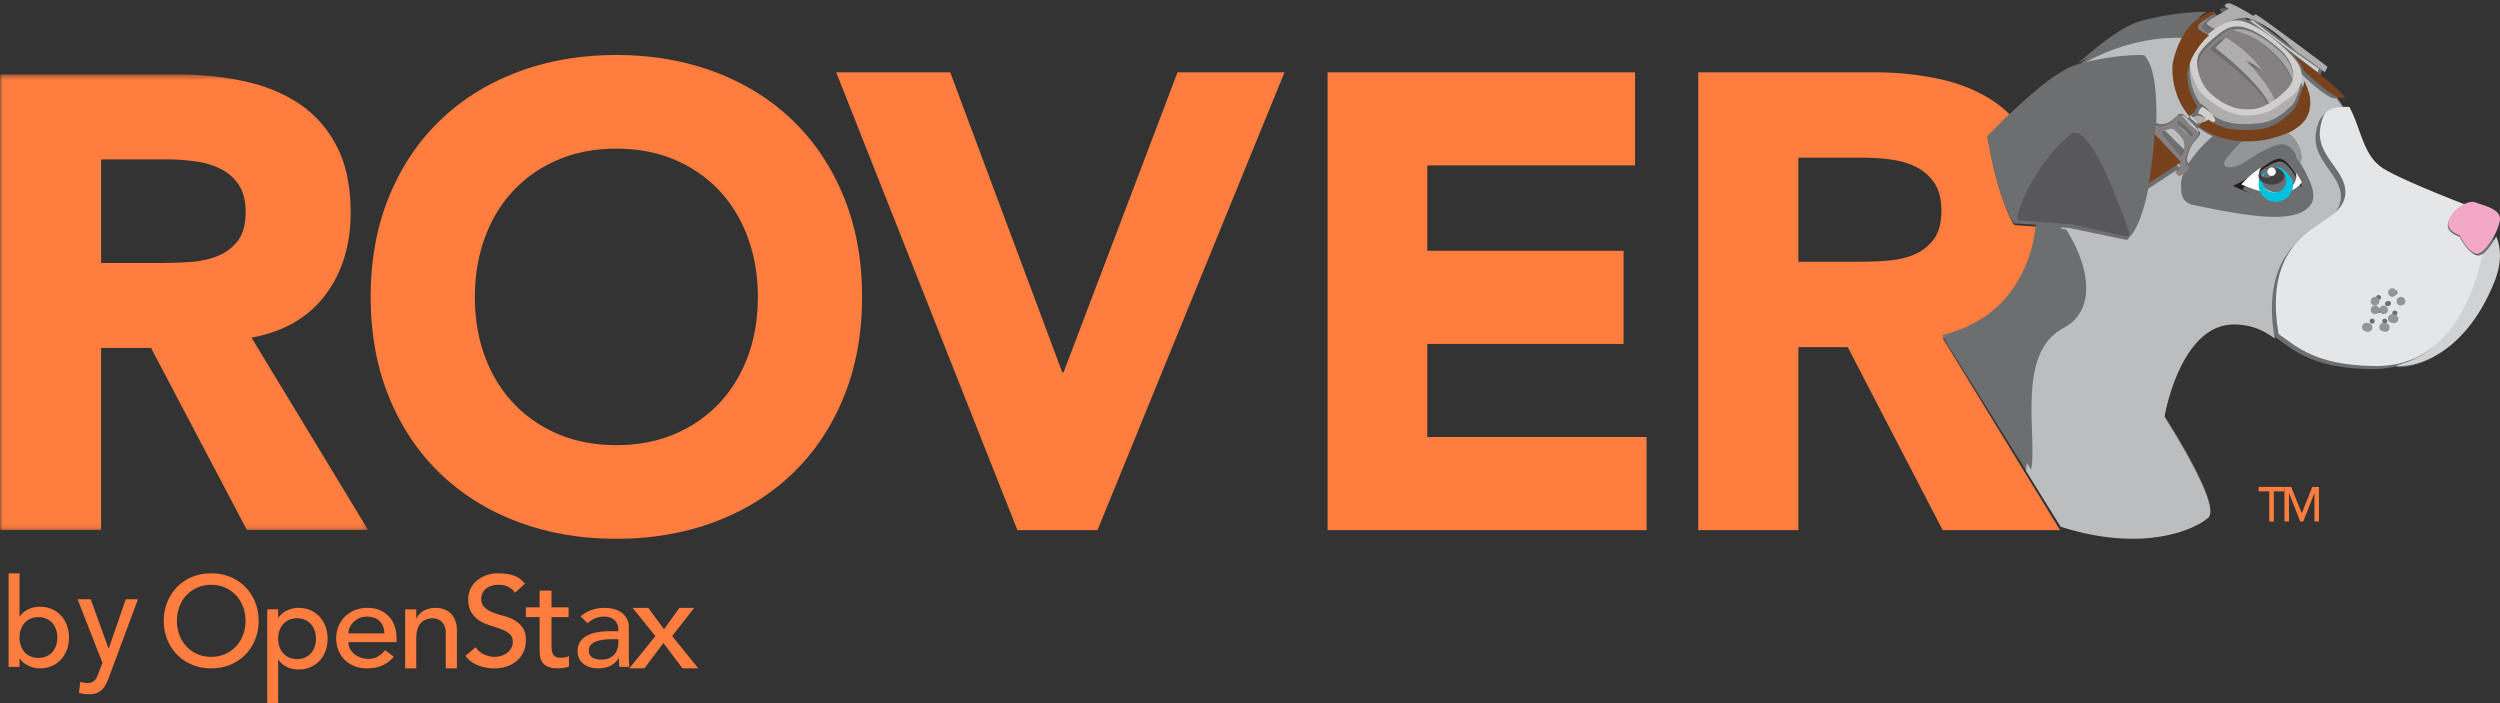 <svg xmlns="http://www.w3.org/2000/svg" xmlns:xlink="http://www.w3.org/1999/xlink" width="480" height="135" viewBox="0 0 480 135">
    <rect x="0" y="0" width="480" height="135" fill="#333333" stroke="none"/>
    <defs>
        <path id="a" d="M0 .41h70.686v87.478H0z"/>
        <path id="c" d="M.389.81h106.826v101.689H.389z"/>
    </defs>
    <g fill="none" fill-rule="evenodd">
        <path fill="#221E1F" d="M366.626 67.796a.075.075 0 0 1-.01-.02M386.298 21.52c.124-.115.244-.233.37-.348-.107.098-.213.194-.32.294l-.05.055M374.132 64.601l.048.08c.496-.14.996-.274 1.481-.425-.513.11-1.003.246-1.53.345"/>
        <path fill="#221E1F" d="M386.46 21.356l.006.01a.432.432 0 0 0 .04-.038c-.013.006-.04.036-.046.028"/>
        <path fill="#FF7D3E" d="M10.752 123.987c-.17.484-.412.896-.722 1.235-.31.34-.69.61-1.14.808-.45.199-.953.297-1.512.297a3.704 3.704 0 0 1-1.512-.297 3.326 3.326 0 0 1-1.14-.808c-.31-.34-.55-.751-.72-1.235a4.69 4.69 0 0 1-.257-1.58c0-.57.085-1.096.257-1.58.17-.482.41-.894.72-1.234.31-.34.69-.61 1.14-.808a3.718 3.718 0 0 1 1.512-.297c.56 0 1.062.099 1.512.297.45.198.83.467 1.14.808.31.34.551.752.722 1.234.17.484.255 1.01.255 1.58a4.73 4.73 0 0 1-.255 1.58m.965-5.796a5.192 5.192 0 0 0-1.768-1.247c-.69-.301-1.462-.451-2.314-.451-.792 0-1.536.17-2.235.51-.697.34-1.232.804-1.604 1.39h-.047v-8.315H1.655v17.96H3.75v-1.616h.047c.402.602.957 1.069 1.663 1.402.706.332 1.43.498 2.176.498.852 0 1.624-.15 2.314-.45.69-.302 1.28-.722 1.768-1.26a5.701 5.701 0 0 0 1.128-1.876 6.666 6.666 0 0 0 .396-2.328c0-.84-.132-1.62-.396-2.34a5.553 5.553 0 0 0-1.128-1.877M20.88 124.508h-.049l-3.408-9.454h-2.526l4.763 12.188-.708 1.916c-.112.307-.225.58-.337.819a2.39 2.39 0 0 1-.423.625 1.69 1.69 0 0 1-.603.409 2.303 2.303 0 0 1-.857.141c-.434 0-.87-.094-1.303-.281l-.266 2.094c.307.137.625.227.956.27.33.041.658.063.98.063.596 0 1.1-.085 1.512-.256.41-.17.762-.408 1.052-.715.29-.307.54-.677.75-1.111.209-.436.41-.916.604-1.444l5.466-14.718H24.15l-3.27 9.454zM46.67 121.885a6.542 6.542 0 0 1-1.332 2.196 6.446 6.446 0 0 1-2.072 1.483c-.806.367-1.711.552-2.714.552s-1.909-.185-2.714-.552a6.446 6.446 0 0 1-2.073-1.483 6.542 6.542 0 0 1-1.332-2.196 7.658 7.658 0 0 1-.468-2.685c0-.948.156-1.843.468-2.685a6.53 6.53 0 0 1 1.332-2.194 6.435 6.435 0 0 1 2.073-1.484c.805-.368 1.71-.552 2.714-.552 1.003 0 1.908.184 2.714.552a6.435 6.435 0 0 1 2.072 1.484 6.53 6.53 0 0 1 1.332 2.194c.312.842.468 1.737.468 2.685s-.156 1.843-.468 2.685m.431-9.183a8.562 8.562 0 0 0-2.873-1.925c-1.119-.466-2.344-.699-3.676-.699-1.333 0-2.558.233-3.676.699a8.554 8.554 0 0 0-2.874 1.925 8.896 8.896 0 0 0-1.876 2.894c-.452 1.111-.678 2.313-.678 3.604 0 1.292.226 2.493.678 3.605a8.878 8.878 0 0 0 1.876 2.893 8.554 8.554 0 0 0 2.874 1.926c1.118.465 2.343.698 3.676.698 1.332 0 2.557-.233 3.676-.698a8.562 8.562 0 0 0 2.873-1.926 8.892 8.892 0 0 0 1.876-2.893c.452-1.112.678-2.313.678-3.605 0-1.29-.226-2.493-.678-3.604a8.91 8.91 0 0 0-1.876-2.894M60.407 124.207c-.17.484-.411.896-.721 1.235-.311.34-.69.61-1.14.808-.45.199-.954.297-1.512.297a3.704 3.704 0 0 1-1.512-.297 3.326 3.326 0 0 1-1.14-.808c-.311-.34-.551-.751-.721-1.235a4.69 4.69 0 0 1-.256-1.58c0-.57.084-1.096.256-1.58.17-.482.41-.894.72-1.234.31-.34.69-.61 1.14-.808a3.718 3.718 0 0 1 1.513-.297c.558 0 1.062.099 1.511.297.45.198.83.467 1.14.808.31.34.551.752.722 1.235.17.483.255 1.01.255 1.58a4.73 4.73 0 0 1-.255 1.58m.965-5.785a5.113 5.113 0 0 0-1.768-1.259c-.69-.301-1.462-.452-2.314-.452-.745 0-1.47.167-2.176.5-.706.332-1.26.8-1.663 1.4h-.046v-1.615H51.31v17.96h2.095v-8.315h.046c.372.587.907 1.05 1.605 1.39.698.34 1.442.51 2.234.51.852 0 1.624-.15 2.314-.45a5.205 5.205 0 0 0 1.768-1.248 5.545 5.545 0 0 0 1.128-1.877c.264-.72.397-1.5.397-2.34 0-.823-.133-1.594-.397-2.315a5.67 5.67 0 0 0-1.128-1.889M66.888 121.608c0-.373.085-.75.256-1.13.17-.38.41-.726.719-1.038a3.652 3.652 0 0 1 2.604-1.049c.55 0 1.034.082 1.448.245.414.163.758.389 1.035.676.275.288.482.625.62 1.014s.214.816.231 1.282h-6.913zm7.96-3.042a5.085 5.085 0 0 0-1.74-1.34c-.706-.342-1.57-.514-2.593-.514a6.29 6.29 0 0 0-2.385.444 5.68 5.68 0 0 0-1.887 1.223 5.682 5.682 0 0 0-1.241 1.842c-.3.707-.45 1.473-.45 2.297 0 .823.138 1.589.413 2.296a5.4 5.4 0 0 0 1.18 1.842c.513.52 1.136.929 1.875 1.224.739.295 1.562.442 2.471.442 2.19 0 3.895-.754 5.112-2.261l-1.656-1.212a5.62 5.62 0 0 1-1.387 1.2c-.503.303-1.095.455-1.777.455-.503 0-.99-.078-1.46-.233a4.032 4.032 0 0 1-1.242-.653 3.312 3.312 0 0 1-.864-1.014 2.682 2.682 0 0 1-.329-1.317h9.25v-.746a7.47 7.47 0 0 0-.305-2.11 5.203 5.203 0 0 0-.985-1.865zM86.507 117.74a3.499 3.499 0 0 0-1.3-.777 4.83 4.83 0 0 0-1.55-.25c-.867 0-1.63.187-2.293.56-.662.376-1.127.865-1.395 1.47h-.047v-1.744h-2.129v11.323h2.129v-5.829c0-.652.078-1.218.236-1.696.157-.478.378-.872.662-1.182a2.56 2.56 0 0 1 .993-.681 3.436 3.436 0 0 1 1.23-.215c.33 0 .65.052.957.155.308.104.58.271.816.502.236.23.426.534.568.907.141.375.212.825.212 1.35v6.69h2.128v-7.287c0-.748-.11-1.397-.33-1.947-.221-.55-.517-1-.887-1.35M98.744 119.065a8.838 8.838 0 0 0-2.062-.821 19.157 19.157 0 0 1-2.063-.662c-.63-.246-1.156-.564-1.582-.957-.426-.392-.64-.955-.64-1.692 0-.261.055-.547.161-.858.106-.31.29-.6.553-.87.26-.27.609-.491 1.042-.663.434-.171.978-.257 1.633-.257.687 0 1.3.139 1.841.417.54.278.957.646 1.251 1.103l1.916-1.741c-.655-.8-1.416-1.332-2.283-1.594a9.394 9.394 0 0 0-2.725-.392c-1.047 0-1.943.16-2.688.478-.745.319-1.354.716-1.829 1.189a4.513 4.513 0 0 0-1.044 1.57c-.22.572-.33 1.111-.33 1.618 0 1.128.212 2.023.638 2.686.425.662.953 1.189 1.583 1.582a8.39 8.39 0 0 0 2.062.919c.744.22 1.433.45 2.062.686.63.238 1.158.532 1.584.883.425.352.637.863.637 1.533 0 .474-.106.89-.318 1.251-.213.36-.488.662-.823.907-.336.245-.707.43-1.116.552-.41.123-.81.184-1.204.184-.703 0-1.387-.151-2.049-.454a3.868 3.868 0 0 1-1.632-1.41l-1.94 1.667c.589.818 1.383 1.422 2.38 1.815a8.57 8.57 0 0 0 3.168.588c.834 0 1.62-.122 2.356-.367a5.731 5.731 0 0 0 1.915-1.054c.54-.458.97-1.022 1.289-1.692.319-.67.479-1.423.479-2.257 0-1.046-.213-1.868-.638-2.465a4.807 4.807 0 0 0-1.584-1.422M107.616 126.296c-.44 0-.774-.075-1.002-.229a1.378 1.378 0 0 1-.508-.603 2.388 2.388 0 0 1-.19-.843c-.018-.314-.026-.63-.026-.953v-5.184h3.275v-1.881h-3.275v-3.208h-2.285v3.208h-2.64v1.88h2.64v5.956c0 .467.021.93.064 1.387.042.459.177.873.406 1.243.23.369.584.67 1.066.903.483.233 1.164.35 2.044.35.236 0 .57-.028 1.003-.084.431-.057.782-.157 1.053-.302v-1.977a2.515 2.515 0 0 1-.787.265 5.093 5.093 0 0 1-.838.072M118.721 123.426c0 .374-.055.75-.167 1.13-.111.381-.295.728-.55 1.038-.256.312-.59.564-1.006.758-.415.195-.917.291-1.507.291-.75 0-1.344-.14-1.782-.419-.44-.28-.658-.738-.658-1.375 0-.436.14-.793.419-1.073.278-.28.637-.497 1.076-.653.439-.155.925-.26 1.46-.314a15.41 15.41 0 0 1 1.567-.082h1.148v.7zm2.01 2.612v-5.643c0-.481-.092-.943-.275-1.387a3.223 3.223 0 0 0-.849-1.177c-.382-.342-.873-.614-1.471-.816-.6-.201-1.314-.303-2.143-.303-.797 0-1.595.137-2.392.408a6.04 6.04 0 0 0-2.106 1.224l1.292 1.306c.192-.14.39-.288.598-.444.208-.154.44-.29.694-.407a4.95 4.95 0 0 1 .85-.292 4.529 4.529 0 0 1 1.089-.116c.462 0 .861.066 1.196.198.335.132.615.31.837.536.224.226.392.478.503.758.112.28.167.559.167.84v.465h-1.58c-.86 0-1.67.066-2.427.198-.758.133-1.42.35-1.986.653a3.676 3.676 0 0 0-1.34 1.177c-.327.482-.491 1.08-.491 1.796 0 .544.104 1.022.312 1.433.206.412.489.758.849 1.038.358.28.778.49 1.256.63s.98.21 1.507.21c.861 0 1.62-.15 2.274-.444.653-.295 1.22-.8 1.698-1.515h.049c0 .56.023 1.119.07 1.679h1.916a14.646 14.646 0 0 1-.072-.933 22.152 22.152 0 0 1-.025-1.072zM133.286 116.712h-2.847l-2.952 4.116-3.003-4.116h-3.03l4.389 5.414-5.015 6.196h2.898l3.657-4.874 3.657 4.874h3.029l-5.014-6.196z"/>
        <g transform="translate(0 13.883)">
            <mask id="b" fill="#fff">
                <use xlink:href="#a"/>
            </mask>
            <path fill="#FF7D3E" d="M45.612 32.412a9.189 9.189 0 0 1-3.924 2.903c-1.575.618-3.338.988-5.287 1.111a88.048 88.048 0 0 1-5.54.186H19.414V16.72h12.694c1.742 0 3.524.126 5.352.372 1.823.246 3.444.722 4.85 1.42a9.115 9.115 0 0 1 3.485 3.026c.916 1.32 1.372 3.09 1.372 5.315 0 2.39-.522 4.243-1.554 5.56zm25.074 55.476L48.285 50.946c6.223-1.154 10.953-3.894 14.188-8.217 3.235-4.324 4.85-9.576 4.85-15.754 0-5.105-.89-9.37-2.673-12.787-1.787-3.419-4.192-6.137-7.22-8.155-3.029-2.019-6.552-3.46-10.578-4.326C42.827.842 38.579.41 34.097.41H0v87.478h19.413V52.922h9.585l18.416 34.966h23.272z" mask="url(#b)"/>
        </g>
        <path fill="#FF7D3E" d="M143.594 68.428c-1.276 3.454-3.105 6.449-5.492 8.989-2.392 2.537-5.251 4.513-8.582 5.927-3.337 1.417-7.06 2.123-11.176 2.123-4.12 0-7.843-.706-11.18-2.123-3.331-1.414-6.195-3.39-8.582-5.927-2.386-2.54-4.215-5.535-5.492-8.989-1.276-3.454-1.914-7.26-1.914-11.424 0-4.076.638-7.863 1.914-11.36 1.277-3.495 3.106-6.51 5.492-9.05 2.387-2.538 5.25-4.513 8.582-5.93 3.337-1.415 7.06-2.121 11.18-2.121 4.116 0 7.84.706 11.176 2.121 3.33 1.417 6.19 3.392 8.582 5.93 2.387 2.54 4.216 5.555 5.492 9.05 1.277 3.497 1.915 7.284 1.915 11.36 0 4.163-.638 7.97-1.915 11.424m8.582-45.317c-4.195-4.036-9.18-7.135-14.939-9.299-5.763-2.164-12.064-3.246-18.893-3.246-6.838 0-13.134 1.082-18.897 3.246-5.764 2.164-10.743 5.263-14.939 9.299-4.201 4.038-7.472 8.927-9.819 14.67-2.346 5.742-3.517 12.15-3.517 19.223 0 7.076 1.17 13.483 3.517 19.226 2.347 5.743 5.618 10.631 9.82 14.668 4.195 4.037 9.174 7.136 14.938 9.3 5.763 2.161 12.06 3.246 18.897 3.246 6.829 0 13.13-1.085 18.893-3.246 5.76-2.164 10.744-5.263 14.94-9.3 4.2-4.037 7.471-8.925 9.817-14.668 2.348-5.743 3.523-12.15 3.523-19.226 0-7.073-1.175-13.481-3.523-19.224-2.346-5.742-5.617-10.631-9.818-14.67M204.204 71.492h-.25L182.44 13.883h-21.89l34.797 87.903h15.37l35.903-87.903h-20.533zM274.044 66.029h37.68v-17.88h-37.68V31.762h39.886V13.883h-59.033v87.903h61.24V83.908h-42.093zM371.208 46.04a9.105 9.105 0 0 1-3.883 2.918c-1.558.621-3.303.993-5.232 1.116a85.821 85.821 0 0 1-5.482.188h-11.33v-19.99h12.563c1.723 0 3.487.126 5.296.374 1.805.246 3.408.724 4.8 1.427a9.062 9.062 0 0 1 3.448 3.04c.908 1.327 1.358 3.105 1.358 5.34 0 2.403-.516 4.265-1.538 5.588zm17.66 44.85l-4.728-7.74-11.119-18.196c.294-.073.57-.167.858-.248l-.025-.042c.273-.05.527-.123.793-.18 4.82-1.511 8.656-4.151 11.417-7.897 2.728-3.7 4.341-8.098 4.855-13.084l-3.922-.268a.608.608 0 0 1-.283-.099c-.024-.014-.042-.036-.063-.054a.576.576 0 0 1-.138-.162c-.01-.017-.025-.023-.033-.04-3.488-6.942-4.359-14.595-4.785-16.167a.593.593 0 0 1 .168-.592c.535-.493 2.034-2.16 3.739-3.778l-.004-.005.166-.153c.075-.087.15-.174.166-.154a20.838 20.838 0 0 0-3.026-2.497c-2.997-2.028-6.485-3.476-10.468-4.348-3.983-.868-8.188-1.303-12.623-1.303H326.07v87.903h19.212V66.65h9.486l18.225 35.136h22.594l-.075-.024-6.644-10.873z"/>
        <path fill="#221E1F" d="M386.323 21.496l.32-.293c-.032-.04-.176.126-.32.293"/>
        <g transform="translate(372.414 .615)">
            <mask id="d" fill="#fff">
                <use xlink:href="#c"/>
            </mask>
            <path fill="#6C6E70" d="M107.212 42.226c-.067-1.256-1.608-1.951-3.044-2.44-.205-.07-.408-.135-.604-.198-.243-.076-.476-.148-.69-.217a11.09 11.09 0 0 1-.578-.2c-.604-.234-1.355-.063-2.016.209-4.887-1.903-12.44-4.958-15.604-6.838-3.54-2.103-4.201-6.107-5.826-10.03-.265-.64-.56-1.275-.892-1.902a14.798 14.798 0 0 0-1.525-2.353c-.034-.043-.082-.094-.12-.139a.443.443 0 0 0 .278-.246c-.892-1.038-2.303-2.303-3.804-3.53.122-.244.335-.684.51-1.087.126-.283.231-.55.273-.717 0 0-4.18-2.824-6.984-4.877-2.805-2.052-4.994-3.814-5.646-4.245-.236-.156-.41-.396-.664-.485-.152-.053-.333-.051-.574.056-.14.063-.301.162-.49.308-1.313-.924-3.594-2.18-4.397-2.437a1.147 1.147 0 0 0-.147-.04.296.296 0 0 0-.098-.007c-.415.07-.988.364-.621.68.085.074.315.234.615.437-.319.182-.72.435-.996.613a7.512 7.512 0 0 0-.424-.275 3.442 3.442 0 0 0-.527-.269c-.156-.06-.29-.086-.388-.067-.178.036-.455.16-.765.324-.278.146-.582.324-.871.5-1.727-.063-7.182.22-12.762 1.787-3.499.982-8.34 4.89-11.965 8.132l-.057.035c-3.676 1.1-8.754 5.302-12.38 8.585l-.192.178a.672.672 0 0 0 .024-.025l-.003.001.002-.001c-.055.05-.113.1-.167.15h.001c.002.005.015-.008.023-.012l-.02.018c-1.722 1.601-3.237 3.25-3.777 3.738a.578.578 0 0 0-.169.587c.43 1.554 1.31 9.126 4.833 15.997.008.016.024.023.033.039a.607.607 0 0 0 .14.16c.021.018.038.04.063.055.084.052.179.09.285.097h.001l3.963.265c-.521 4.934-2.15 9.286-4.905 12.947-2.79 3.707-6.665 6.32-11.532 7.815-.255.078-.517.148-.776.22-.291.08-.57.173-.867.245l11.23 18.007 4.776 7.656 6.711 10.76.076.023c16.207 5.124 26.134.327 28.427-1.76 2.545-2.313-8.463-19.281-8.463-19.281s3.024-18.056 13.707-17.73c1.3.04 2.402.225 3.38.517 1.628.486 2.914 1.268 4.19 2.162.649.454 1.296.935 1.985 1.423 1.593 1.13 3.409 2.284 5.999 3.167 2.588.882 5.949 1.492 10.63 1.532 1.623.014 3.115-.17 4.501-.5a.727.727 0 0 0 .216.109.968.968 0 0 0 .276.04c4.714.039 12.858-3.487 17.813-15.86 1.505-3.756 1.345-6.725.41-8.833.6-1.153.997-2.29.96-2.973" mask="url(#d)"/>
        </g>
        <path fill="#BBBDBF" d="M439.221 48.63c1.833-2.54 4.168-4.032 6.148-5.391 2.173-1.492 3.914-2.823 4.066-5.198.099-1.546-.537-2.875-1.376-4.173-1.625-2.518-4.018-4.922-3.37-8.564.179-1.01.483-2.718 1.869-3.434.846-.438 2.465-.524 3.649-.479a14.923 14.923 0 0 0-1.517-2.358c-.034-.043-.082-.094-.12-.139-1.22.442-5.435-3.453-7.052-5.01.149.483.233.957.258 1.418.01.192.011.383 0 .57.483.953 1.244 2.75 1.133 4.433-.137 2.103-.888 4.137-4.515 5.701.563.39 1.063.875 1.464 1.434.048.067.085.137.13.206.52.785.846 1.627.968 2.57.017.129.027.326.024.532.454.58.877 1.172 1.254 1.761.62.966 1.12 1.926 1.458 2.826.336.9.509 1.743.468 2.473-.028.487-.15.925-.38 1.297-2.646 4.278-12.834 2.292-23.152.148-.782-.323-1.28-.803-1.555-1.39a2.519 2.519 0 0 1-.09-.218l-.004-.016a2.82 2.82 0 0 1-.139-.61c-.1-.855.128-1.852.605-2.912.93-2.071 2.781-4.367 4.876-6.252a24.05 24.05 0 0 1 1.537-1.273 13.805 13.805 0 0 1-3.697-2.023l-.16.18-.097.109c.43.357.693.721.42 1.14-.505.775-1.425 1.403-1.941 2.827a16.2 16.2 0 0 0-.316.946c-.217.75-.2 1.127.055 1.466l.135.15c.058.063.103.125.14.183.245.381.096.641.08.666v.001l-1.656 1.108c-.129.038-.315.027-.558-.16a1.85 1.85 0 0 1-.215-.2l-.24-.256c-1.555 1.048-3.405 2.245-5.327 3.491-.893 4.345-2.158 7.93-3.653 9.33l-.011.011a.6.6 0 0 1-.72.472l-7.446-1.556-3.207-.67-1.765-.12a28.476 28.476 0 0 1 2.408 4.659c.3.746.57 1.493.783 2.234.132.461.246.92.342 1.375.19.909.305 1.803.333 2.668.118 3.48-1.142 6.496-4.351 8.215-9.185 4.918-4.993 20.781-6.228 27.522l6.676 10.78c.025.01.05.016.075.024 16.122 5.134 25.998.327 28.279-1.763 2.531-2.32-8.42-19.322-8.42-19.322s3.009-18.091 13.636-17.765c3.447.106 5.499 1.252 7.53 2.684-1.424-8.29.239-13.25 2.48-16.358"/>
        <path fill="#D0D2D3" d="M476.44 48.973c-1.732 7.712-5.86 18.708-16.302 21.152.13.093.293.146.502.148 4.82.04 13.147-3.511 18.213-15.978 1.538-3.785 1.375-6.776.418-8.9-.764 1.45-1.854 2.925-2.832 3.578"/>
        <path fill="#6C6E70" d="M421.659 3.823a8.48 8.48 0 0 1 .89-.792s.547-.368 1.175-.75c-1.733-.063-7.21.22-12.814 1.792-3.513.984-8.373 4.904-12.013 8.152 3.602-2.26 11.327-5.836 20.77-5.61.524-.987 1.18-1.965 1.992-2.792"/>
        <path fill="#E5E6E7" d="M461.668 57.786a.48.48 0 0 1-.483.476.479.479 0 0 1-.482-.476c0-.264.216-.477.482-.477a.48.48 0 0 1 .483.477zm-1.367-1.62a.48.48 0 0 1-.483.477.48.48 0 0 1-.483-.476.483.483 0 0 1 .483-.476.483.483 0 0 1 .483.476zm-.016 3.937a.48.48 0 0 1-.484.476.479.479 0 0 1-.482-.476.472.472 0 0 1 .295-.439.485.485 0 0 1 .529.102.47.47 0 0 1 .142.337zm-1.224-1.841a.48.48 0 0 1-.482.476.474.474 0 1 1-.188-.916.489.489 0 0 1 .53.103.473.473 0 0 1 .14.337zm-.707 3.396a.479.479 0 0 1-.483.476.48.48 0 0 1-.483-.476.477.477 0 0 1 .483-.476.485.485 0 0 1 .34.14.47.47 0 0 1 .143.336zm-1.19-4.539a.48.48 0 0 1-.483.476.479.479 0 0 1-.482-.476c0-.132.053-.25.141-.336a.485.485 0 0 1 .824.337zm0 2.508a.48.48 0 0 1-.483.476.479.479 0 0 1-.482-.476.47.47 0 0 1 .294-.439.47.47 0 0 1 .188-.037.488.488 0 0 1 .342.14.474.474 0 0 1 .14.336zm-1.223 2.031a.48.48 0 0 1-.484.476.479.479 0 0 1-.48-.476.468.468 0 0 1 .293-.438.485.485 0 0 1 .375 0 .472.472 0 0 1 .295.439zm20.749-12.926c-.392.264-.766.395-1.09.328-1.248-.257-2.673-2.232-3.352-3.576-.365-.14-.75-.32-1.16-.556-.106-.061-.186-.128-.274-.192-.596-.428-.827-.922-.841-1.423-.01-.374.102-.753.276-1.11a5.09 5.09 0 0 1 .65-.981 7.77 7.77 0 0 1 .873-.897l.083-.07s.731-.548 1.62-.915c-4.902-1.907-12.48-4.97-15.655-6.854-3.552-2.108-4.216-6.12-5.846-10.053a21.67 21.67 0 0 0-.894-1.905c-1.194-.045-2.827.041-3.681.48-1.398.716-1.705 2.424-1.886 3.435-.652 3.642 1.762 6.047 3.4 8.565.846 1.3 1.488 2.628 1.388 4.174-.153 2.375-1.91 3.708-4.1 5.2-1.998 1.359-4.353 2.85-6.202 5.392-2.259 3.11-3.937 8.07-2.5 16.363.65.455 1.3.938 1.991 1.427 3.197 2.263 7.293 4.63 16.685 4.709 1.63.013 3.126-.17 4.517-.5 10.246-2.43 14.298-13.37 15.998-21.041z"/>
        <path fill="#BBBDBF" d="M418.061 23.968c-.544-.303-1.242-.017-1.993.132-.027.007-.055.012-.082.017-.781.145-.481.771-.481.771l3.846 3.838h.002c.186.187.521.063.767-.382.104-.19.193-.44.246-.75.176-1.033-.169-1.804-.535-2.144-.368-.34-1.205-1.169-1.77-1.482M418.788 22.362c-.223.378.89 1.45 1.235 1.859.347.41 1.217 1.331 1.729 1.269.513-.061.29-.529.114-.787-.175-.261-2.02-2.052-2.02-2.052-.43-.42-.833-.666-1.058-.29"/>
        <path fill="#BBBDBF" d="M411.843 11.113c.209.039.318.217.442.394 1.127 1.595 1.665 5.06 1.741 9.196 0 .071.003.142.004.213.004.231.004.465.004.7.003.656-.004 1.325-.023 2.007.06.025.129.052.208.078l.035.012a2.63 2.63 0 0 0 1.2.089 3.015 3.015 0 0 0 1.232-.503c1.593-1.08 1.434-1.462 2.058-1.457.431.003.807.396 1.258.876l.295-.202.117-.08c-3.303-3.825-3.295-8.944-3.1-10.23.124-.83.626-2.904 1.674-4.947-9.121-.225-16.584 3.362-20.065 5.628l-.026.025c.035-.011.074-.03.109-.04 6.081-1.77 12.022-1.911 12.837-1.759"/>
        <path fill="#BABCBE" d="M418.759 31.822l-4.92-6.33c-.014.292-.03.582-.046.876l4.577 5.76.389-.306"/>
        <path fill="#6C6E70" d="M396.197 62.974c3.207-1.699 4.465-4.68 4.347-8.12a15.188 15.188 0 0 0-.333-2.637c-.095-.45-.21-.903-.341-1.359a22.763 22.763 0 0 0-.783-2.207 28.045 28.045 0 0 0-2.405-4.605l-4.646-.31c-.517 4.887-2.137 9.196-4.874 12.823-2.772 3.672-6.623 6.26-11.46 7.74-.253.077-.513.146-.772.217-.289.08-.565.172-.861.243l11.16 17.834 4.746 7.583c1.234-6.662-2.954-22.34 6.222-27.202M439.982 35.223l-.029.042a3.826 3.826 0 0 1-.374.441 4.202 4.202 0 0 1-.676.554 4.867 4.867 0 0 1-.467.272c-.256.13-.548.252-.877.351a6.333 6.333 0 0 1-1.105.225 7.981 7.981 0 0 1-1.352.037 11.539 11.539 0 0 1-2.223-.35 17.335 17.335 0 0 1-2.022-.652 23.723 23.723 0 0 1-3.286-1.27c2.688-.736 6.958-4.552 8.558-4.479 1.996.091 4.112 4.576 4.112 4.576s-.085.1-.26.253m-.16-5.21s-.409-1.353-1.356-2.21c-.6-.546-1.417-.894-2.486-.567-2.757.841-4.679 2.524-6.684 3.618-1.787.976-4.217.858-2.312-1.484.865-1.062 1.763-2.106 2.766-3a14.824 14.824 0 0 1-4.094-.877 23.86 23.86 0 0 0-1.506 1.262c-2.051 1.869-3.865 4.146-4.776 6.2-.467 1.051-.69 2.04-.592 2.887.025.21.069.414.136.605l.004.016c.026.074.055.146.088.217.27.582.757 1.058 1.523 1.378 10.106 2.126 20.085 4.096 22.677-.147.225-.369.345-.803.371-1.286.04-.724-.129-1.559-.458-2.452-.33-.893-.821-1.845-1.428-2.802-.37-.584-.782-1.171-1.229-1.748-.009.631-.148 1.346-.644.39"/>
        <path fill="#939597" d="M439.27 25.493c-.595.252-1.258.493-2.013.72a18.551 18.551 0 0 1-6.588.756c-1.052.911-1.997 1.975-2.905 3.057-2.001 2.388.551 2.508 2.43 1.513 2.106-1.114 4.125-2.83 7.022-3.687 1.124-.334 1.981.021 2.613.577.995.875 1.424 2.253 1.424 2.253.52.975.667.246.677-.397a3.978 3.978 0 0 0-.024-.536 5.963 5.963 0 0 0-.996-2.599c-.046-.068-.085-.14-.134-.208a6.156 6.156 0 0 0-1.507-1.45M460.965 57.005a.829.829 0 0 0 0 1.659.83.83 0 1 0 0-1.659M459.632 60.387a.825.825 0 0 0-.906.178.829.829 0 0 0 .585 1.416.831.831 0 1 0 .322-1.594M456.322 57.07a.832.832 0 0 0-.645 0 .788.788 0 0 0-.261.178.829.829 0 0 0 .584 1.416.828.828 0 0 0 .586-1.416.832.832 0 0 0-.264-.179"/>
        <path fill="#939597" d="M456.322 58.728a.832.832 0 0 0-.645 0 .788.788 0 0 0-.261.178.829.829 0 0 0 .584 1.416.828.828 0 0 0 .586-1.416.832.832 0 0 0-.264-.178"/>
        <path fill="#939597" d="M457.978 58.728a.826.826 0 0 0-.907.178.828.828 0 1 0 .907-.178M459.31 55.347a.83.83 0 0 0 0 1.658.829.829 0 0 0 0-1.658M457.977 62.045a.825.825 0 0 0-.905.178.83.83 0 0 0 .583 1.416.831.831 0 1 0 .322-1.594M454.666 62.045a.816.816 0 0 0-.322-.064.819.819 0 0 0-.583.242.829.829 0 0 0 .584 1.416.83.83 0 1 0 .322-1.594"/>
        <path fill="#F3A8C8" d="M470.948 40.94c-.226.285-.45.618-.616.97-.165.354-.272.729-.262 1.1.013.495.233.983.797 1.406.085.065.161.13.262.19.388.234.754.413 1.1.55.644 1.33 1.998 3.285 3.181 3.54.309.066.663-.064 1.035-.325.91-.643 1.926-2.095 2.64-3.522.57-1.145.948-2.272.913-2.949-.075-1.423-1.979-2.121-3.475-2.616-.464-.152-.889-.285-1.208-.414-.576-.232-1.29-.062-1.92.209-.845.362-1.539.905-1.539.905s-.029.023-.078.07a7.424 7.424 0 0 0-.83.886"/>
        <path fill="#231F20" d="M437.634 30.47c-1.672-.085-6.135 4.318-8.944 5.168a23.332 23.332 0 0 0 3.434 1.465 23.09 23.09 0 0 1-1.56-.74c.253-.345.527-.682.813-1.01l.03-.036c.284-.325.581-.64.885-.941l.031-.033a19.083 19.083 0 0 1 1.924-1.66v-.001c.351-.262.698-.499 1.032-.706l.002-.002a10.358 10.358 0 0 1 .929-.513l.044-.022c.129-.06.253-.113.374-.16l.071-.031c.113-.042.219-.077.324-.107.027-.01.056-.02.084-.028.1-.026.191-.044.283-.06.028-.005.057-.013.082-.016a1.74 1.74 0 0 1 .322-.016c.125.006.252.034.377.078.043.014.085.04.129.058.083.037.167.074.25.124.049.03.097.068.146.102.077.053.153.107.23.17.049.04.095.086.144.13.076.07.151.14.225.218.045.046.089.095.134.144a7.928 7.928 0 0 1 .668.847 13.046 13.046 0 0 1 .586.914 20.184 20.184 0 0 1 1.067 2.077s-.03.06-.088.158c.182-.176.269-.291.269-.291s-2.21-5.175-4.297-5.28"/>
        <path fill="#FEFEFE" d="M440.826 33.127c.043.2.068.407.068.62 0 1.07-.588 2.01-1.485 2.597a3.873 3.873 0 0 1-2.128.63c-.487 0-.95-.088-1.375-.244-1.313-.484-2.237-1.636-2.237-2.984 0-.59.18-1.142.49-1.619-.334.214-.67.446-1.005.694l-.008.006c-.33.246-.658.505-.979.778l-.032.028c-.315.269-.622.549-.916.838-.012.01-.021.022-.032.032-.296.292-.58.592-.842.9.563.25 1.102.469 1.615.657a19.64 19.64 0 0 0 2.19.67 13.22 13.22 0 0 0 2.405.36 9.33 9.33 0 0 0 1.465-.038c.442-.05.84-.13 1.196-.232.357-.102.672-.225.949-.36a5.344 5.344 0 0 0 .722-.424 4.415 4.415 0 0 0 .758-.674 3.866 3.866 0 0 0 .194-.247c.062-.087.092-.14.092-.14s-.44-.882-1.105-1.848"/>
        <path fill="#00C1DE" d="M436.664 32.536c1.264 0 2.289.986 2.289 2.2 0 1.216-1.025 2.2-2.29 2.2-1.264 0-2.288-.984-2.288-2.2 0-1.214 1.024-2.2 2.289-2.2m-3.009 2.842c0 1.412.848 2.62 2.05 3.127.39.164.814.256 1.26.256a3.24 3.24 0 0 0 1.95-.66 3.396 3.396 0 0 0 1.295-3.377 13.583 13.583 0 0 0-.265-.424l-.047-.073a10.648 10.648 0 0 0-.659-.895 7.39 7.39 0 0 0-.343-.382 4.977 4.977 0 0 0-.214-.203c-.045-.041-.09-.083-.138-.12-.072-.06-.144-.11-.217-.16-.046-.031-.092-.067-.139-.095a1.894 1.894 0 0 0-.237-.115c-.041-.017-.082-.041-.121-.055a1.33 1.33 0 0 0-.663-.058l-.08.016a2.664 2.664 0 0 0-.267.056c-.027.007-.055.017-.08.024-.1.03-.2.062-.307.101l-.068.028a6.312 6.312 0 0 0-.355.15l-.042.021c-.133.062-.27.131-.41.206-.004.003-.009.007-.014.009-.15.081-.302.17-.458.264h-.001c-.318.195-.646.416-.98.66v.001a3.417 3.417 0 0 0-.45 1.698"/>
        <path fill="#404042" d="M434.036 33.255c0-.489.525-.887 1.169-.887.642 0 1.167.398 1.167.887 0 .49-.525.888-1.167.888-.644 0-1.169-.398-1.169-.888m2.102 2.19c1.37 0 2.483-.744 2.483-1.66 0-.916-1.112-1.658-2.483-1.658-1.37 0-2.483.742-2.483 1.658 0 .916 1.112 1.66 2.483 1.66"/>
        <path fill="#FEFEFE" d="M436.966 32.956a.83.83 0 0 0-.828-.829.83.83 0 0 0 0 1.659.83.83 0 0 0 .828-.83"/>
        <path fill="#858182" d="M434.523 8.538c-2.503-2.013-5.857-2.885-6.105-2.948-.944.3-1.762.944-2.503 1.578-.164.14-.325.283-.482.42-.56.484-1.12.997-1.635 1.548-.42.446-.81.919-1.146 1.419-.927 1.377-.568 3.26-.156 4.747.534 1.933 1.521 3.263 3.103 4.52 1.355 1.076 2.98 2.02 4.732 2.255 1.468.196 3.039.14 4.378-.528.398-.198.786-.415 1.164-.648a8.672 8.672 0 0 0-.316-.631c-2.206-4.01-8.717-8.944-11.282-10.794.58-.67 1.52-1.45 2.222-1.997 1.82.998 5.096 3.085 7.567 6.256 0 0-1.644-1.12-3.391-1.883 1.922 1.889 4.828 4.995 6.044 7.6.109.23.203.458.282.68.423-.315.829-.654 1.215-1.013.93-.865 1.78-1.789 2.062-2.987-.686-2.794-3.455-5.744-5.753-7.594M422.161 4.906c-.478.852 1.021 1.872 1.836 2.343.133-.164.274-.333.421-.505-.672-.433-1.793-1.192-1.648-1.657.2-.643 2.436-2.36 2.61-2.49a6.332 6.332 0 0 0-.36-.324c-.674.477-2.347 1.72-2.859 2.633M420.878 25.443c.162.23.367.646-.105.7-.473.056-1.277-.765-1.597-1.13-.318-.363-1.347-1.318-1.14-1.654.207-.335.578-.117.976.257 0 0 1.705 1.595 1.866 1.827m-1.53 3.23a2.94 2.94 0 0 1-.21.785c-.21.466-.495.595-.654.4h-.002l-3.281-4.016s-.256-.655.41-.806c.024-.006.047-.011.07-.019.64-.156 1.236-.455 1.7-.137.483.327 1.197 1.193 1.51 1.55.313.356.608 1.162.458 2.243m.397-5.575c-.443-.505-.811-.92-1.234-.922-.612-.005-.456.396-2.017 1.533a2.836 2.836 0 0 1-1.208.53 2.396 2.396 0 0 1-1.415-.19 81.41 81.41 0 0 1-.079 2.021l5.005 6.09s-.142.107-.396.294l.052.061a239.028 239.028 0 0 0-.807.6l.228.273c.073.086.141.156.206.211.232.196.41.209.533.168l1.584-1.17v-.002c.014-.025.156-.3-.076-.704a1.614 1.614 0 0 0-.135-.193l-.128-.158c-.244-.358-.261-.756-.054-1.548.073-.28.174-.608.302-1 .494-1.504 1.373-2.168 1.855-2.986.262-.442.01-.826-.4-1.204-.939-.577-1.816-1.704-1.816-1.704"/>
        <path fill="#AFADAD" d="M421.922 22.176l-1.35.46-.158.054c.445.242 1.594.861 2.224 1.144.07-.038.14-.079.21-.12.308-.173.628-.352.876-.486-.481-.973-1.802-1.052-1.802-1.052M424.397 21.828c3.098 2.354 6.663 2.124 9.591 1.818 3.097-.324 5.388-2.836 6.117-3.496.62-.561 1.55-3.379 1.826-4.254-.317.9-.913 1.69-1.743 2.298-1.922 1.413-1.94 1.636-3.878 2.704-1.193.658-3.905 1.325-6.585.596-1.522-.416-2.914-1.338-4.15-2.265-1.503-1.126-2.667-2.182-3.245-3.976-.416-1.292-1.05-2.943-.867-4.318.071-.53.392-1.256.879-2.027-1.256 1.648-2.028 4.16-1.918 5.002.092.696.183 3.432 2.03 5.949 0 0 1.527.795 1.943 1.969M423.74 4.384c-.175.387 1.171 1.02 1.98 1.38.886-.714 1.97-1.468 3.12-1.923a5.712 5.712 0 0 1 1.724-.406c.459-.03.918.013 1.369.147.014.003.028.008.043.013 2.49.753 5.166 2.932 5.166 2.932s2.064 1.623 3.708 3.379a80.162 80.162 0 0 1 5.528 3.977c.124-.24.34-.672.519-1.066 0 0-11.764-8.87-13.798-10.067a2.567 2.567 0 0 0-.497.3c-1.523-1.034-4.329-2.495-4.71-2.433-.422.067-1.003.355-.631.667.087.072.318.228.625.427-.324.178-.731.427-1.012.602-.209.108-2.896 1.536-3.134 2.071"/>
        <path fill="#AFADAD" d="M431.205 11.573c1.59.754 3.088 1.861 3.088 1.861-2.25-3.135-5.234-5.198-6.89-6.185-.64.54-1.496 1.312-2.024 1.975 2.336 1.827 8.265 6.706 10.274 10.67.106.211.203.418.287.623.352-.236.695-.489 1.026-.76a7.922 7.922 0 0 0-.257-.673c-1.107-2.574-3.754-5.645-5.504-7.511"/>
        <path fill="#D1CFCD" d="M420.664 22.176l-.25.183s.762.976 1.575 1.475l.08-.1c-.398-.385-1.124-1.23-1.405-1.558M423.854 23.834a1.91 1.91 0 0 0 .514-.057c.42-.106.769-.347 1.011-.664-.54-1.547-2.523-2.596-2.523-2.596-.44.3-.728.777-.787 1.301 0 0 1.308.151 1.785 2.016M440.19 15.257c-.283 1.14-1.138 2.016-2.075 2.837a15.292 15.292 0 0 1-3.531 2.306c-1.348.635-2.93.687-4.409.5-1.762-.222-3.4-1.118-4.765-2.14-1.592-1.192-2.586-2.455-3.125-4.29-.414-1.412-.776-3.2.158-4.506.34-.476.731-.924 1.154-1.346a20.813 20.813 0 0 1 1.647-1.472c.157-.129.32-.263.486-.397.746-.603 1.57-1.214 2.52-1.497.147-.045.295-.082.448-.11 2.483-.44 5.266 1.428 7.106 2.77.85.62 1.66 1.307 2.399 2.04 1.194 1.182 2.114 2.894 2.088 4.543-.005.267-.039.52-.1.762m-.48-4.91c-1.67-1.74-3.77-3.345-3.77-3.345s-2.72-2.158-5.251-2.903l-.045-.014a4.09 4.09 0 0 0-1.39-.144c-.59.035-1.18.183-1.754.402-1.169.45-2.271 1.196-3.172 1.903-.18.14-.352.281-.515.416l-.181.152a12.378 12.378 0 0 0-2.274 2.559c-.506.765-.838 1.486-.911 2.011-.191 1.366.468 3.003.898 4.285.6 1.78 1.806 2.827 3.363 3.946 1.281.92 2.724 1.834 4.3 2.246 2.777.723 5.588.062 6.825-.59 2.008-1.06 2.025-1.283 4.018-2.684.86-.604 1.477-1.387 1.806-2.28l.008-.024a2.639 2.639 0 0 0 .036-.11l.03-.09.006-.017c0-.003 0-.006.002-.008.002-.003.002-.005.002-.007.1-.331.16-.675.181-1.03.011-.18.01-.366 0-.552a5.441 5.441 0 0 0-.267-1.374l-.033-.1c-.268-.774-1.03-1.73-1.912-2.648"/>
        <path fill="#D1CFCD" d="M445.241 13.194s-3.99-2.713-6.668-4.686c-2.678-1.97-4.769-3.664-5.392-4.077-.36-.24-.568-.688-1.181-.412 1.914 1.174 12.982 9.864 12.982 9.864.119-.273.22-.53.26-.689"/>
        <path fill="#77411C" d="M418.759 31.13l-.058-.06-5.225-5.577c-.232 3.381-.695 6.847-1.338 9.951 2.062-1.324 4.046-2.596 5.715-3.71.03-.02.062-.04.09-.06l.816-.544M420.834 4.6c-.797.812-1.442 1.771-1.957 2.738-1.065 1.997-1.576 4.024-1.703 4.836-.198 1.257-.207 6.262 3.152 10.002l1.021-.672c.045-.4.264-.764.6-.992-1.83-2.53-1.92-5.278-2.01-5.978-.11-.847.655-3.37 1.899-5.027a12.335 12.335 0 0 1 2.173-2.59l.174-.155c-.951-.394-2.701-1.244-2.143-1.955.597-.762 2.551-1.8 3.34-2.198-.378-.226-.71-.368-.903-.33-.176.035-.449.157-.754.318-.275.144-.575.32-.86.492-.617.374-1.155.736-1.155.736-.31.236-.601.498-.874.776M442.217 16.61c0 .002-.003.004-.003.008l-.005.018c-.008.021-.016.052-.03.092-.001.009-.005.018-.009.028l-.026.085-.01.026c-.286.894-1.247 3.773-1.89 4.346-.755.675-3.128 3.242-6.335 3.574-3.033.312-6.725.547-9.933-1.86a1.46 1.46 0 0 1-.806.516 1.494 1.494 0 0 1-.41.043c-.195.2-.449.466-.691.723a14.443 14.443 0 0 0 3.832 2.019 16.39 16.39 0 0 0 4.332.882c2.2.15 4.462-.109 6.635-.747.76-.224 1.427-.46 2.026-.71 3.76-1.561 4.538-3.59 4.681-5.688.115-1.679-.675-3.472-1.175-4.423a4.69 4.69 0 0 1-.181 1.06c0 .002 0 .005-.002.007"/>
        <path fill="#A6A8AB" d="M435.958 8.362c-1.771-1.312-4.448-3.138-6.837-2.707-.147.027-.29.062-.431.106.24.058 3.488.867 5.914 2.735 2.228 1.716 4.91 4.455 5.574 7.046.06-.237.093-.485.097-.746.025-1.611-.86-3.284-2.008-4.44a20.32 20.32 0 0 0-2.31-1.994"/>
        <path fill="#77411C" d="M442.265 13.443c.012.036.024.072.034.108 1.744 1.639 6.294 5.736 7.609 5.271a.471.471 0 0 0 .299-.26c-.958-1.095-2.472-2.428-4.083-3.72a84.592 84.592 0 0 0-5.848-4.276c.918.997 1.71 2.035 1.99 2.877"/>
        <path fill="#6C6E70" d="M387.036 42.127c1.414-5.502 5.831-12.058 10.353-15.567 3.009-2.338 7.717 8.258 11.42 18.524a.603.603 0 0 1 .026.311c.004-.002.007-.007.011-.01 1.462-1.438 2.7-5.118 3.574-9.578.587-3 1.009-6.348 1.22-9.615a90.315 90.315 0 0 0 .129-2.78c.02-.698.026-1.382.024-2.054-.001-.24-.002-.48-.005-.715l-.004-.218c-.076-4.232-.616-7.777-1.747-9.409-.124-.18-.234-.363-.443-.403-.817-.156-6.778-.011-12.879 1.8-.035.01-.074.03-.11.04-.01.003-.02.009-.028.011-3.576 1.133-8.52 5.453-12.049 8.832l-.188.185c.01-.01.016-.019.025-.03l-.162.157c.003.003.016-.012.023-.015l-.02.02c-1.675 1.647-3.15 3.344-3.675 3.845a.616.616 0 0 0-.165.603c.419 1.6 1.275 9.39 4.703 16.456.008.017.023.025.033.04a.585.585 0 0 1-.066-.43"/>
        <path fill="#58585B" d="M396.147 42.944l1.702.123 3.094.697 7.182 1.617c.342.077.64-.17.694-.49a.634.634 0 0 0-.027-.315c-3.65-10.393-8.292-21.118-11.258-18.752-4.458 3.552-8.812 10.188-10.207 15.757a.606.606 0 0 0 .065.437c.034.065.079.118.134.166.02.02.037.041.06.057.081.054.172.093.274.101l3.802.276 4.485.326z"/>
        <path fill="#FF7D3E" d="M435.706 94.336h-2.05v-.843h4.965v.843h-2.052v5.791h-.863z"/>
        <path fill="#FF7D3E" d="M438.62 93.493h1.283l2.019 5.022h.035l2.001-5.022h1.283v6.634h-.861v-5.454h-.017l-2.144 5.454h-.575l-2.145-5.454h-.018v5.454h-.86z"/>
    </g>
</svg>
